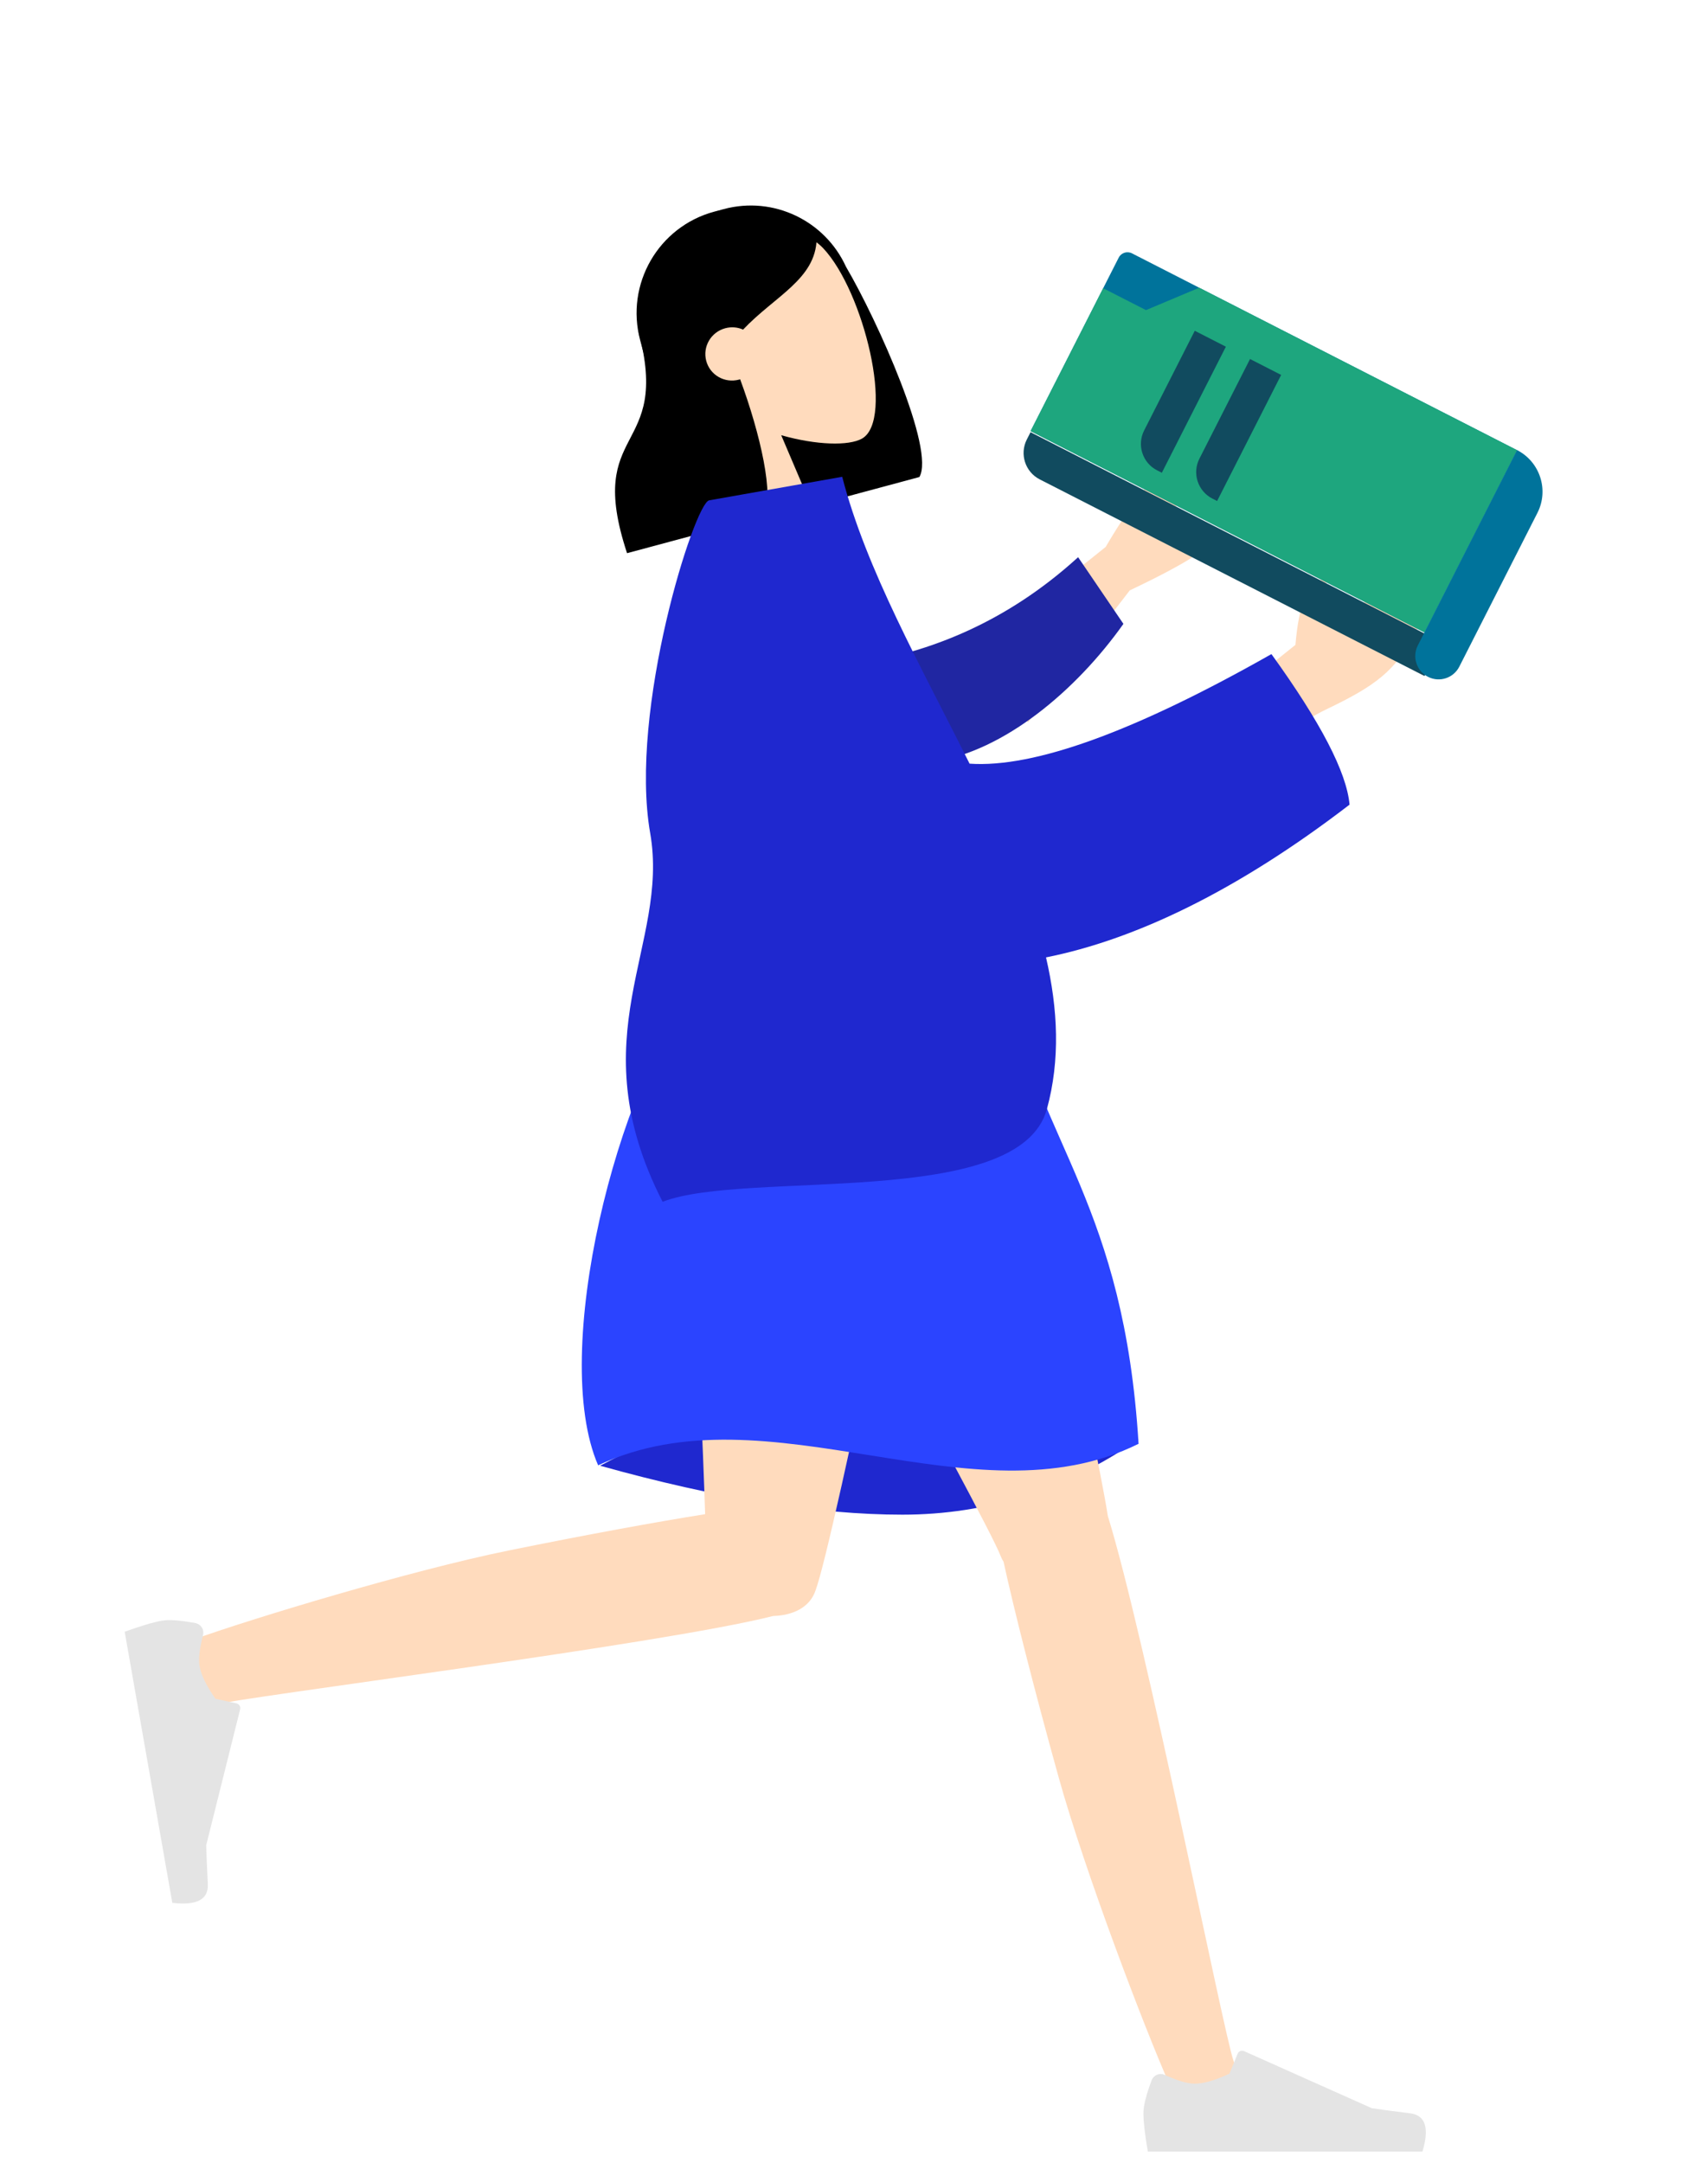 <svg width="173" height="219" viewBox="0 0 173 219" fill="none" xmlns="http://www.w3.org/2000/svg">
<path fill-rule="evenodd" clip-rule="evenodd" d="M85.686 27.005C88.922 32.516 94.747 45.582 93.119 48.304L79.298 52.019C79.29 51.995 79.282 51.971 79.275 51.947C74.001 52.756 68.855 49.478 67.444 44.197L64.84 34.446C63.327 28.779 66.687 22.953 72.346 21.431L73.299 21.175C78.375 19.811 83.575 22.373 85.686 27.005Z" fill="black"/>
<path fill-rule="evenodd" clip-rule="evenodd" d="M72.33 40.952C69.45 38.984 67.126 36.249 66.436 32.669C64.449 22.355 79.247 20.763 83.374 25.129C87.501 29.494 90.633 42.541 87.306 44.414C85.98 45.161 82.708 45.085 79.128 44.069L84.698 57.148L73.255 60.225L72.33 40.952Z" fill="#FFDBBD"/>
<path fill-rule="evenodd" clip-rule="evenodd" d="M74.967 38.405C76.995 43.882 78.497 50.354 77.333 52.299L63.513 56.014C59.197 42.943 68.012 46.084 64.673 33.582C65.016 33.008 65.336 32.445 65.667 31.944L65.554 31.58C66.648 26.075 69.035 22.827 72.714 21.838C78.232 20.355 80.655 22.435 82.716 24.2C82.616 28.275 78.461 29.992 75.266 33.374C74.718 33.132 74.085 33.069 73.459 33.237C72.011 33.626 71.149 35.106 71.533 36.543C71.916 37.98 73.401 38.829 74.849 38.44C74.889 38.429 74.928 38.417 74.967 38.405Z" fill="black"/>
<path fill-rule="evenodd" clip-rule="evenodd" d="M60.784 148.415C72.615 151.719 82.822 153.37 91.405 153.37C99.988 153.37 107.961 150.827 115.323 145.74C103.746 142.349 94.212 140.654 86.72 140.654C79.229 140.654 70.583 143.241 60.784 148.415Z" fill="#1F28CF"/>
<path fill-rule="evenodd" clip-rule="evenodd" d="M101.646 158.132C101.532 157.96 101.436 157.774 101.36 157.573C99.778 153.398 74.449 108.359 71.926 100.125H100.443C102.361 106.386 110.997 145.674 112.212 153.512C116.046 165.877 123.941 205.921 124.949 208.695C126.009 211.613 120.044 214.654 118.454 211.066C115.925 205.357 109.898 189.561 107.214 179.916C104.699 170.874 102.65 162.74 101.646 158.132Z" fill="#FFDBBD"/>
<path fill-rule="evenodd" clip-rule="evenodd" d="M78.316 163.63C66.735 166.552 24.378 171.834 21.471 172.663C18.481 173.515 15.859 167.362 19.555 166.029C25.436 163.909 41.641 159.009 51.466 157.009C59.368 155.401 66.579 154.088 71.421 153.32C71.011 139.743 69.136 107.162 70.365 100.125H95.597C94.419 106.873 84.457 156.11 82.605 161.038C82.018 162.798 80.264 163.575 78.316 163.63Z" fill="#FFDBBD"/>
<path fill-rule="evenodd" clip-rule="evenodd" d="M19.791 164.348C18.244 164.061 17.11 163.981 16.389 164.108C15.513 164.263 14.26 164.636 12.63 165.225C12.809 166.244 14.417 175.393 17.453 192.674C19.933 192.97 21.132 192.334 21.05 190.764C20.968 189.194 20.913 187.887 20.886 186.844L24.323 173.081C24.39 172.816 24.229 172.548 23.965 172.482C23.96 172.481 23.956 172.48 23.951 172.479L21.82 172.01C20.907 170.705 20.373 169.608 20.217 168.718C20.09 167.995 20.206 166.946 20.565 165.569L20.565 165.569C20.703 165.041 20.387 164.501 19.86 164.364C19.837 164.358 19.814 164.353 19.791 164.348Z" fill="#E4E4E4"/>
<path fill-rule="evenodd" clip-rule="evenodd" d="M116.644 210.65C116.092 212.126 115.816 213.23 115.816 213.963C115.816 214.854 115.965 216.154 116.261 217.864C117.292 217.864 126.564 217.864 144.076 217.864C144.798 215.469 144.381 214.177 142.824 213.986C141.266 213.795 139.973 213.622 138.943 213.468L126.015 207.693C125.766 207.581 125.474 207.693 125.364 207.943C125.362 207.947 125.36 207.951 125.358 207.956L124.527 209.976C123.085 210.65 121.914 210.987 121.013 210.987C120.28 210.987 119.269 210.691 117.979 210.098L117.979 210.098C117.483 209.87 116.898 210.088 116.671 210.584C116.661 210.606 116.652 210.628 116.644 210.65Z" fill="#E4E4E4"/>
<path fill-rule="evenodd" clip-rule="evenodd" d="M70.447 100.125C81.566 96.95 92.086 96.95 102.008 100.125C105.46 115.848 113.848 122.089 115.323 146.195C98.556 154.512 77.844 140.264 60.584 148.374C55.652 137.03 62.556 109.708 70.447 100.125Z" fill="#2B44FF"/>
<path fill-rule="evenodd" clip-rule="evenodd" d="M96.747 67.57L111.991 55.383C114.212 51.569 116.521 48.503 118.92 46.185C119.691 45.692 121.108 45.225 120.171 47.872C119.234 50.518 118.367 53.343 119.19 53.961C120.013 54.58 121.559 53.239 122.602 54.324C123.297 55.047 120.573 56.866 114.431 59.781L104.144 73.128L96.747 67.57ZM124.518 70.662L131.212 65.297C131.559 61.172 132.453 58.969 133.894 58.689C134.914 57.978 133.855 63.299 135.884 62.495C137.913 61.691 142.381 56.974 143.402 57.591C144.912 58.503 144.362 62.221 143.293 64.212C141.295 67.932 139.363 69.425 134.357 71.818C131.741 73.07 129.035 75.128 126.242 77.994L124.518 70.662Z" fill="#FFDBBD"/>
<path fill-rule="evenodd" clip-rule="evenodd" d="M88.182 66.968C94.076 65.86 101.732 63.224 109.2 56.421L113.789 63.171C109 69.93 101.678 76.082 94.518 77.144C88.875 77.981 84.816 71.719 88.182 66.968Z" fill="#2026A2"/>
<path fill-rule="evenodd" clip-rule="evenodd" d="M98.205 77.326C104.749 77.775 114.941 74.077 128.78 66.231C133.767 73.131 136.405 78.213 136.693 81.476C125.19 90.308 114.855 95.167 105.949 96.943C107.162 102.179 107.4 107.324 106.038 112.305C103.239 122.544 75.59 118.413 67.114 121.689C58.489 104.867 67.849 95.754 65.857 84.366C63.676 71.895 70.35 50.925 71.828 50.663L85.307 48.278C87.724 57.669 93.311 67.502 98.205 77.326Z" fill="#1F28CF"/>
<path d="M104.388 43.653L113.311 26.089C113.561 25.597 114.163 25.401 114.655 25.653L153.665 45.588L144.289 64.042L104.388 43.653Z" fill="#00739B"/>
<path d="M104.388 43.653L111.738 29.185L116.075 31.401L121.464 29.133L153.665 45.588L144.289 64.042L104.388 43.653Z" fill="#1EA67E"/>
<path d="M105.316 48.543C103.84 47.789 103.253 45.981 104.003 44.504L104.38 43.762L146.022 65.036L144.286 68.452L105.316 48.543Z" fill="#114B5F"/>
<path d="M117.199 47.625C115.724 46.871 115.136 45.063 115.887 43.586L121.015 33.494L124.167 35.104L117.68 47.871L117.199 47.625Z" fill="#114B5F"/>
<path d="M122.798 50.485C121.323 49.731 120.735 47.922 121.485 46.445L126.613 36.353L129.765 37.964L123.279 50.73L122.798 50.485Z" fill="#114B5F"/>
<path d="M144.639 68.534C143.479 67.942 143.016 66.519 143.607 65.357L153.658 45.574V45.574C155.98 46.761 156.905 49.606 155.724 51.93L147.81 67.504C147.22 68.666 145.8 69.128 144.639 68.534V68.534Z" fill="#00739B"/>
</svg>
